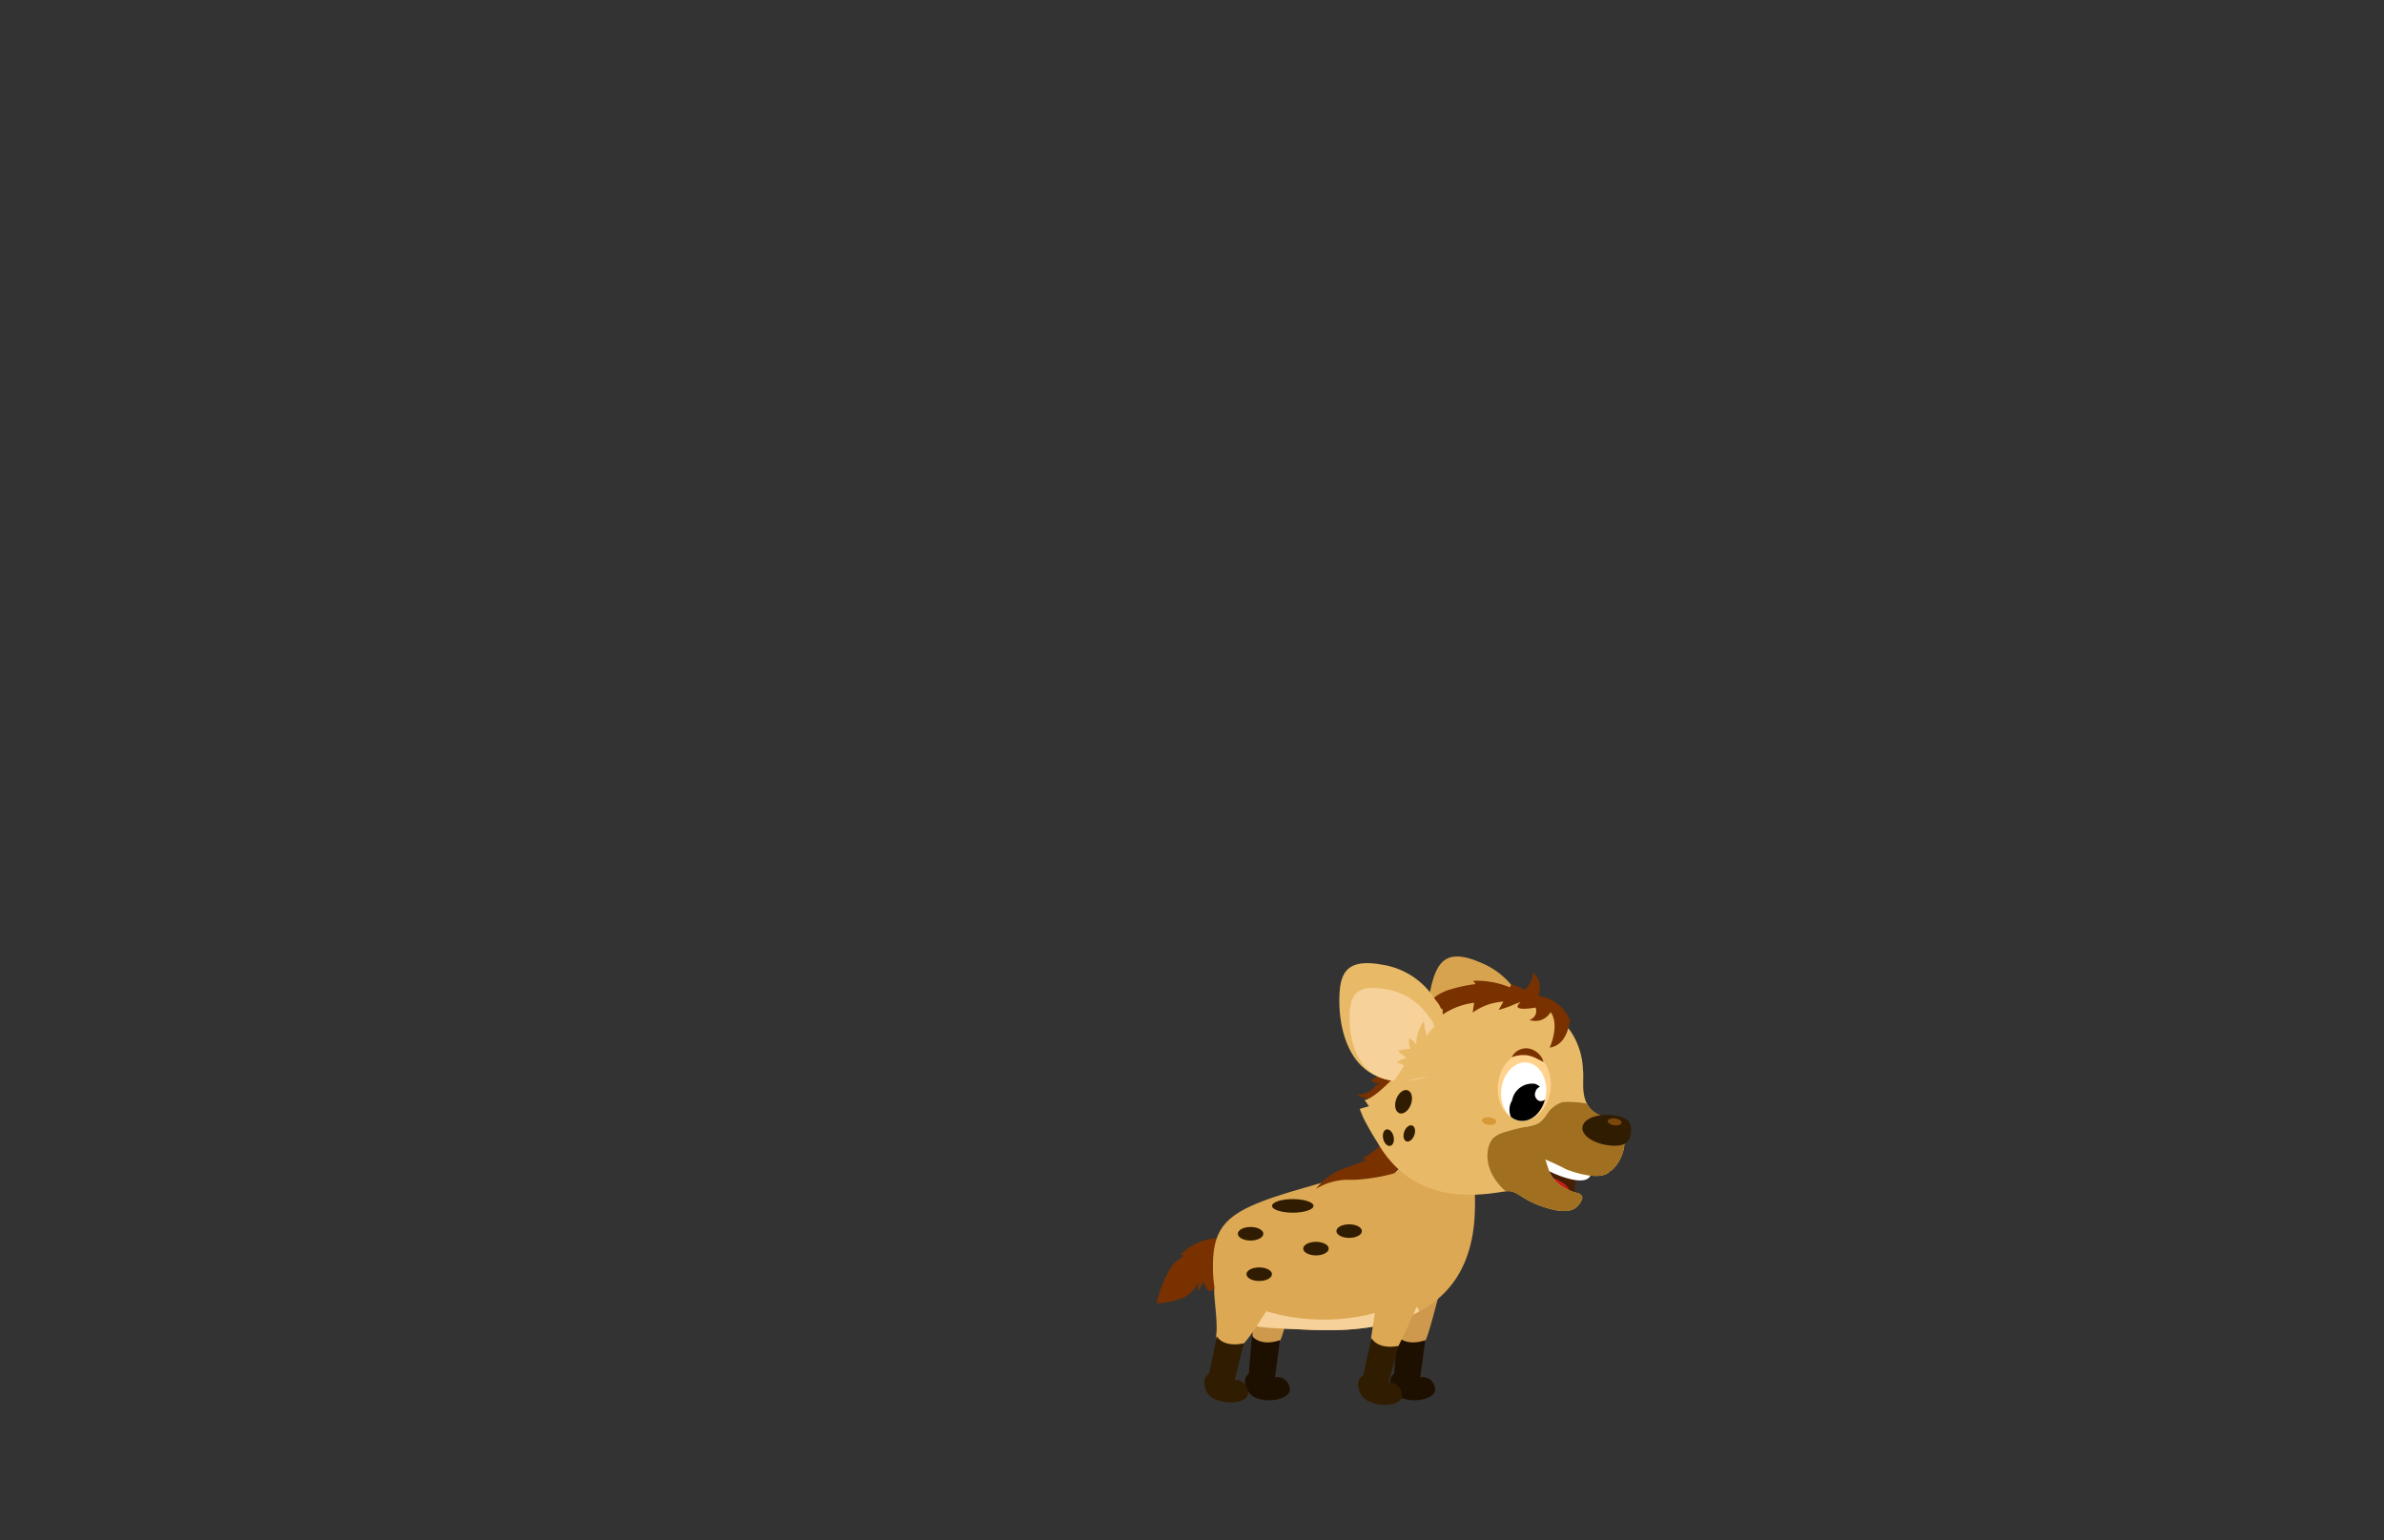 <svg id="Layer_1" data-name="Layer 1" xmlns="http://www.w3.org/2000/svg" xmlns:xlink="http://www.w3.org/1999/xlink" viewBox="0 0 260 168"><rect x="0" y="0" width="260" height="168" fill="#333333" stroke="none"/><defs><style>.cls-1{fill:#dda854;}.cls-2{fill:#e8ba67;}.cls-3{fill:#fff;}.cls-4{fill:#7a3100;}.cls-5{fill:#ce994d;}.cls-6{fill:#1e1000;}.cls-7{clip-path:url(#clip-path);}.cls-8{fill:#f7d19a;}.cls-9{fill:#301c00;}.cls-10{fill:#d8a34e;}.cls-11{fill:#471e00;}.cls-12{fill:#c41e1e;}.cls-13{clip-path:url(#clip-path-2);}.cls-14{fill:#a06f20;}.cls-15{fill:#7a4609;}.cls-16{fill:#d69936;}.cls-17{fill:#ffd38d;}.cls-18{clip-path:url(#clip-path-3);}</style><clipPath id="clip-path"><path class="cls-1" d="M152.08,127.94a31.46,31.46,0,0,0-9.13,1.41c-8.82,2.49-10.8,3.73-10.66,9.28.17,6.52,4,6.07,10,6.38s17.92.12,18.54-12.47C161.52,118.06,152.08,127.94,152.08,127.94Z"/></clipPath><clipPath id="clip-path-2"><path class="cls-2" d="M148.66,121.86a30.12,30.12,0,0,0,1.57,2.75c4.57,8,13.3,5.21,14.37,5.3s1.4,1,4,1.81,3.42.16,3.9-.83c.27-.55-.38-.75-.38-.75-3.38-.85-3.26-3.16-3.62-3.7a25.17,25.17,0,0,1,2.36,1.11c4,1.45,4.7.21,4.7.21,1.19-.6,3.2-4.63-.63-5.94-3-1-2.07-3.84-2.3-5.19,0,0,.15-6.62-7.74-7.67s-11.78,1.92-13.06,8.75c0,0-2,2.12-3,2.27l.46.67-1,.29Z"/></clipPath><clipPath id="clip-path-3"><ellipse class="cls-3" cx="166.17" cy="119.06" rx="3.2" ry="2.45" transform="translate(27.51 269.27) rotate(-82.91)"/></clipPath></defs><path class="cls-4" d="M128.75,136.85l.41.12a3.71,3.71,0,0,0-1.76,1.8,12.05,12.05,0,0,0-1.24,3.38,9,9,0,0,0,2.61-.51,3.2,3.2,0,0,0,1.89-1.78l0,1,.63-1.09a2.25,2.25,0,0,0,.49,1c.37.45,2.26-2,2.4-2.23.4-.76.88-2.1.38-2.91s-1.93-.63-2.75-.46A6,6,0,0,0,128.75,136.85Z"/><path class="cls-5" d="M141.63,139s-1.54,6.31-2,7.17a1.93,1.93,0,0,1-1.88.7,1.33,1.33,0,0,1-1.14-1.34c0-1.26.07-4.1,0-4.81a3.71,3.71,0,0,1,3.12-3.62C142.1,136.84,141.63,139,141.63,139Z"/><path class="cls-6" d="M139.59,146.17l-.54,4.05a1.34,1.34,0,0,1,1.59,1.14c.39,1.45-3.51,1.94-4.45.48s0-2,0-2l.35-4.15S137.35,146.91,139.59,146.17Z"/><path class="cls-5" d="M157.48,139s-1.54,6.31-2,7.17a1.93,1.93,0,0,1-1.88.7,1.33,1.33,0,0,1-1.14-1.34c0-1.26.07-4.1,0-4.81a3.72,3.72,0,0,1,3.13-3.62C158,136.84,157.48,139,157.48,139Z"/><path class="cls-6" d="M155.44,146.17l-.55,4.05a1.34,1.34,0,0,1,1.6,1.14c.39,1.45-3.51,1.94-4.45.48s0-2,0-2l.35-4.15S153.2,146.91,155.44,146.17Z"/><path class="cls-1" d="M152.08,127.94a31.46,31.46,0,0,0-9.13,1.41c-8.82,2.49-10.8,3.73-10.66,9.28.17,6.52,4,6.07,10,6.38s17.92.12,18.54-12.47C161.52,118.06,152.08,127.94,152.08,127.94Z"/><g class="cls-7"><path class="cls-8" d="M154.78,143.31a1,1,0,0,0-.33-.84,1,1,0,0,0-.65-.14,15.94,15.94,0,0,0-3.64.81,21.81,21.81,0,0,1-12.6-.3,3.36,3.36,0,0,0-1.52-.27,1.18,1.18,0,0,0-1,1.07,1.4,1.4,0,0,0,.23.74c.89,1.55,2.81,1.86,4.49,2a37.27,37.27,0,0,0,9.38-.11C150.7,146,154.75,145.89,154.78,143.31Z"/></g><path class="cls-4" d="M148.53,126.21l.47.31-1.89.74a6.82,6.82,0,0,0-3.59,2.41,6.69,6.69,0,0,1,3.41-1,11.42,11.42,0,0,0,1.76-.07,20.1,20.1,0,0,0,3.22-.59c.93-.5.25-1.16.68-2.12.35-.77,0-3.18-1.24-2.18-.46.36-.68,1.1-1.12,1.53C150,125.38,148.83,126.41,148.53,126.21Z"/><ellipse class="cls-9" cx="147.14" cy="134.27" rx="1.39" ry="0.74"/><ellipse class="cls-9" cx="143.52" cy="136.18" rx="1.39" ry="0.74"/><ellipse class="cls-9" cx="136.39" cy="134.56" rx="1.39" ry="0.74"/><ellipse class="cls-9" cx="140.99" cy="131.52" rx="2.26" ry="0.74"/><path class="cls-1" d="M155.5,140a74.23,74.23,0,0,1-3,6.83,2,2,0,0,1-2,.45,1.33,1.33,0,0,1-.95-1.48c.19-1.25.62-4.06.68-4.77a3.72,3.72,0,0,1,3.58-3.16C156.26,137.88,155.5,140,155.5,140Z"/><path class="cls-9" d="M152.52,146.79l-1.08,4a1.34,1.34,0,0,1,1.43,1.34c.19,1.49-3.74,1.45-4.48-.12s.28-2,.28-2l.91-4.07S150.2,147.23,152.52,146.79Z"/><path class="cls-1" d="M140.11,139.71s-3.55,6-4.46,6.8a2.22,2.22,0,0,1-2,.47,1.32,1.32,0,0,1-1-1.46c.17-1.25-.27-4.09-.23-4.81.07-.92,2-3.21,4.36-3.19A3.64,3.64,0,0,1,140.11,139.71Z"/><path class="cls-9" d="M135.65,146.51l-1,4s1.23-.17,1.45,1.32-3.72,1.5-4.48,0,.25-2,.25-2l.84-4.08S133.34,147,135.65,146.51Z"/><ellipse class="cls-9" cx="137.33" cy="138.97" rx="1.39" ry="0.74"/><path class="cls-4" d="M151,116.25c-.33.66-.79,1.37-1.51,1.51a1.11,1.11,0,0,0,1,.37,2.83,2.83,0,0,0-.74.6,2.66,2.66,0,0,1-1.76.67,3.11,3.11,0,0,0,3.56-.21,3.91,3.91,0,0,0,1.39-3.28c0-.48-.21-1.23-.85-1.13S151.25,115.8,151,116.25Z"/><path class="cls-10" d="M166.27,110a8.35,8.35,0,0,0-4.76-5c-3.9-1.71-4.84,0-5.5,2.91s-1.3,10.74,8.13,10.09C164.14,118,167.94,112.86,166.27,110Z"/><path class="cls-11" d="M172.4,127.9a2.87,2.87,0,0,0-.61,2.45l-1.38.28-4.48-2.47.44-1.78,4.44.11Z"/><path class="cls-3" d="M167.42,126.17c-.19.6,1,1.45,2.69,2.07,2.32.86,3.18.49,3.38-.11s-1-1.53-2.68-2.06S167.62,125.58,167.42,126.17Z"/><ellipse class="cls-12" cx="168.27" cy="129.3" rx="1.14" ry="2.93" transform="translate(1.82 260.93) rotate(-75.87)"/><path class="cls-2" d="M148.66,121.86a30.12,30.12,0,0,0,1.57,2.75c4.57,8,13.3,5.21,14.37,5.3s1.4,1,4,1.81,3.42.16,3.9-.83c.27-.55-.38-.75-.38-.75-3.38-.85-3.26-3.16-3.62-3.7a25.17,25.17,0,0,1,2.36,1.11c4,1.45,4.7.21,4.7.21,1.19-.6,3.2-4.63-.63-5.94-3-1-2.07-3.84-2.3-5.19,0,0,.15-6.62-7.74-7.67s-11.78,1.92-13.06,8.75c0,0-2,2.12-3,2.27l.46.67-1,.29Z"/><g class="cls-13"><path class="cls-14" d="M162.25,125.56c-.4,3.18,3.08,6.23,7.77,6.81s8.81-1.52,9.2-4.7-2.16-6.82-6.85-7.41S162.64,122.39,162.25,125.56Z"/></g><path class="cls-9" d="M172.58,122.93c-.11.91,1.23,1.82,3,2s2.16-.48,2.28-1.39-.11-1.68-1.87-1.9S172.7,122,172.58,122.93Z"/><ellipse class="cls-15" cx="176.1" cy="122.35" rx="0.38" ry="0.76" transform="translate(32.95 282.01) rotate(-82.91)"/><ellipse class="cls-16" cx="162.41" cy="122.27" rx="0.41" ry="0.79" transform="translate(21.02 268.35) rotate(-82.91)"/><path class="cls-4" d="M165.6,109.55a3.16,3.16,0,0,1,1.5-1,4.77,4.77,0,0,1,2.59.81,4.22,4.22,0,0,1,1.52,1.9c-.13,1.09-.6,2.75-2.2,3,0,0,1.13-2.45.1-3.89a1.88,1.88,0,0,1-2.31.86,1,1,0,0,0,.67-1.34S165,110.35,165.6,109.55Z"/><path class="cls-4" d="M167.22,105.89a2.66,2.66,0,0,1-1.53,2.42.77.77,0,0,0-.38.25.48.48,0,0,0,.16.6,1.29,1.29,0,0,0,.65.18c.91.06,1.48,0,1.72-.92a2.76,2.76,0,0,0,0-1.37C167.77,106.72,167.23,106.14,167.22,105.89Z"/><ellipse class="cls-9" cx="153.69" cy="123.6" rx="0.92" ry="0.58" transform="translate(-15.21 225.44) rotate(-69.89)"/><ellipse class="cls-9" cx="151.42" cy="124.08" rx="0.58" ry="0.92" transform="translate(-24.29 37.76) rotate(-13.17)"/><path class="cls-4" d="M163.45,110.14l.51-.9a6.41,6.41,0,0,0-3.35,1.2l.16-1.07a7.79,7.79,0,0,0-3.53,1.35,1.12,1.12,0,0,0,.06-.72,4.7,4.7,0,0,1-1.57.3,2.06,2.06,0,0,1,.82-1.6,5.06,5.06,0,0,1,1.67-.8,15.54,15.54,0,0,1,2.71-.57l-.27-.36a9.57,9.57,0,0,1,4,.71l.18-.33s2.91.82,1.43,1.75a6.89,6.89,0,0,1-1,.39A10.92,10.92,0,0,1,163.45,110.14Z"/><path class="cls-2" d="M156.55,109.06a8.33,8.33,0,0,0-5.77-3.84c-4.19-.78-4.72,1.13-4.71,4.08s1.17,10.75,10.21,8C156.28,117.29,158.83,111.45,156.55,109.06Z"/><path class="cls-8" d="M155.83,110.89a6.82,6.82,0,0,0-4.75-3c-3.45-.61-3.89.9-3.89,3.25s.94,8.52,8.39,6.31C155.58,117.42,157.69,112.78,155.83,110.89Z"/><path class="cls-2" d="M155.66,113.09a6.36,6.36,0,0,1-.36-1.72,4.17,4.17,0,0,0-.84,2.55,2.9,2.9,0,0,0-.77-.71,2.48,2.48,0,0,0,.12,1.18,6.22,6.22,0,0,0-1.35.21,6.53,6.53,0,0,0,.95.79,4.17,4.17,0,0,0-1.11.47l.84.32c-.45.74-.93,1.46-1.43,2.16a41.61,41.61,0,0,1,6.54-1.31l.49-3.07c.12-.72.39-2.71-.73-2.88-.46-.07-1,.41-1.33.69S155.55,112.8,155.66,113.09Z"/><ellipse class="cls-9" cx="153.07" cy="120.15" rx="1.33" ry="0.85" transform="translate(-12.38 222.59) rotate(-69.89)"/><path class="cls-2" d="M168.92,121.21a7.85,7.85,0,0,1-.67.93,2.34,2.34,0,0,1-.81.5,4.18,4.18,0,0,1-4.22-.74,5,5,0,0,1-1.44-2.4,5.05,5.05,0,0,1-.13-2.5,3.57,3.57,0,0,1,1.33-2.1,4.58,4.58,0,0,1,1.4-.65,6.38,6.38,0,0,1,2.87-.29,3.64,3.64,0,0,1,2.45,1.43,4.35,4.35,0,0,1,.59,2.74,5.72,5.72,0,0,0-.18,1.4c.11.43.55.3.86.52A3.54,3.54,0,0,0,168.92,121.21Z"/><ellipse class="cls-17" cx="166.24" cy="118.52" rx="3.75" ry="2.88" transform="translate(28.11 268.86) rotate(-82.91)"/><ellipse class="cls-3" cx="166.17" cy="119.06" rx="3.2" ry="2.45" transform="translate(27.51 269.27) rotate(-82.91)"/><g class="cls-18"><path d="M164.91,120a2.23,2.23,0,0,1,2.51-1.79,1.6,1.6,0,0,1,.53.32.81.81,0,0,0-.49.54.76.76,0,0,0,.41,1,.69.69,0,0,0,.72-.25,3.1,3.1,0,0,1-.11,1.3,1.93,1.93,0,1,1-3.57-1.1Z"/></g><path class="cls-4" d="M164.87,115.31a1.75,1.75,0,0,1,1.92-.94,2.12,2.12,0,0,1,1,.54,2.24,2.24,0,0,1,.34.42,2.66,2.66,0,0,1,.21.5l-.89-.45a4,4,0,0,0-.8-.27A3.48,3.48,0,0,0,164.87,115.31Z"/><path class="cls-2" d="M167.58,122.61a5.16,5.16,0,0,1-1.11.28,19.43,19.43,0,0,0-2.39.6,3.17,3.17,0,0,0-1.21.62,3.35,3.35,0,0,0-.82,2.07c-.06.36-.19.8-.55.87a.6.6,0,0,1-.53-.22,1.58,1.58,0,0,1-.28-.51,6.67,6.67,0,0,1-.55-2.63,16.59,16.59,0,0,0,2.61-.55,1.37,1.37,0,0,0,.53-.25c.31-.27.34-.75.6-1.06l1.93.58a2.09,2.09,0,0,0,1.39.09c.21-.09.57-.53.82-.4S167.75,122.54,167.58,122.61Z"/></svg>
